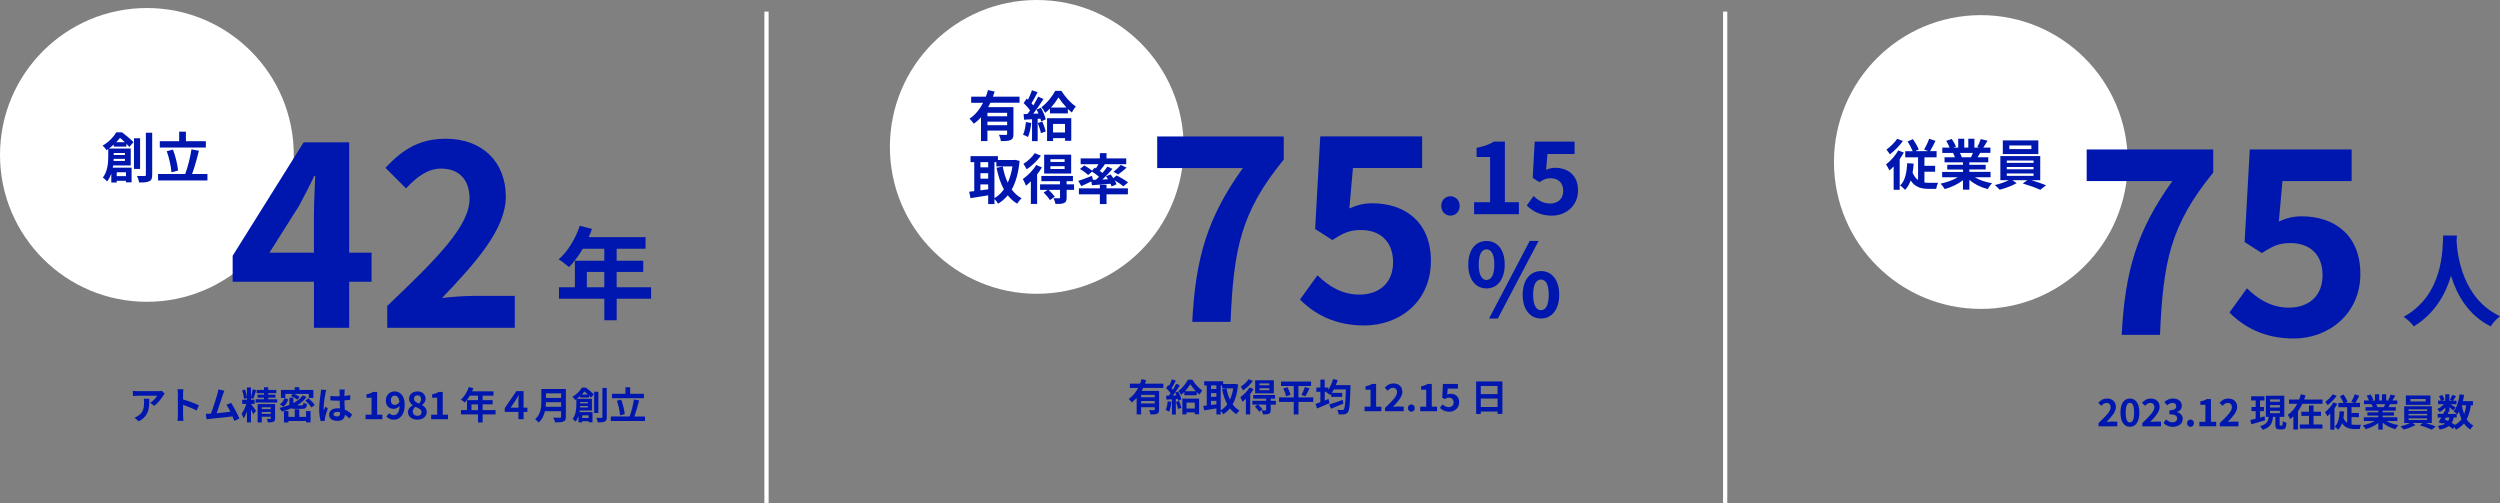 <?xml version="1.0" encoding="UTF-8"?><svg id="_レイヤー_2" xmlns="http://www.w3.org/2000/svg" viewBox="0 0 1054.34 212.22"><rect x="0" y="0" width="1054.34" height="212.22" fill="#808080" stroke="none"/><defs><style>.cls-1{fill:none;stroke:#fff;stroke-miterlimit:10;stroke-width:1.79px;}.cls-2{fill:#fff;}.cls-2,.cls-3{stroke-width:0px;}.cls-3{fill:#0017af;}</style></defs><g id="_レイヤー_1-2"><circle class="cls-2" cx="61.95" cy="65.33" r="61.95"/><circle class="cls-2" cx="437.25" cy="61.95" r="61.95"/><path class="cls-3" d="M132.4,118.82h-34.28v-10.96l29.94-47.84h19.2v46.54h9.44v12.26h-9.44v19.42h-14.86v-19.42ZM132.4,106.56v-15.62c0-4.66.33-12.04.54-16.71h-.43c-1.95,4.23-4.12,8.24-6.4,12.58l-12.47,19.74h18.77Z"/><path class="cls-3" d="M163.32,129.02c20.94-19.96,34.71-33.63,34.71-45.23,0-7.92-4.34-12.69-12.04-12.69-5.86,0-10.63,3.91-14.75,8.35l-8.68-8.68c7.38-7.92,14.54-12.26,25.49-12.26,15.19,0,25.27,9.65,25.27,24.41,0,13.67-12.58,27.77-26.9,42.74,4.01-.43,9.33-.87,13.12-.87h17.57v13.45h-53.8v-9.22Z"/><path class="cls-3" d="M68.84,166.82c-.75,1.24-2.26,3.25-3.82,4.36l-1.66-1.32c1.27-.78,2.52-2.18,2.93-2.96h-8.3c-.67,0-1.19.05-1.94.11v-2.21c.61.1,1.27.16,1.94.16h8.59c.45,0,1.32-.05,1.62-.14l1.26,1.18c-.17.21-.48.59-.62.83ZM58.55,177.67l-1.86-1.51c.51-.18,1.08-.45,1.67-.88,2.02-1.4,2.41-3.09,2.41-5.7,0-.49-.03-.92-.11-1.43h2.31c0,3.95-.08,7.2-4.41,9.53Z"/><path class="cls-3" d="M75.02,166.09c0-.56-.05-1.35-.16-1.91h2.49c-.06.56-.14,1.26-.14,1.91v2.36c2.13.62,5.19,1.75,6.66,2.47l-.91,2.2c-1.64-.86-4.03-1.78-5.75-2.37v4.51c0,.46.08,1.58.14,2.23h-2.49c.1-.64.16-1.59.16-2.23v-9.16Z"/><path class="cls-3" d="M93.95,166.54c-.51,1.56-1.8,5.61-2.6,7.74,1.94-.19,4.21-.45,5.81-.64-.56-1.15-1.15-2.21-1.67-2.92l1.99-.81c1.13,1.72,2.76,4.84,3.49,6.63l-2.15.96c-.21-.54-.46-1.19-.76-1.88-2.58.3-7.41.81-9.42,1.02-.4.05-.99.13-1.5.19l-.37-2.33c.54,0,1.23,0,1.75-.02.13,0,.29-.02.43-.02.92-2.36,2.29-6.72,2.76-8.38.22-.81.32-1.31.38-1.85l2.53.53c-.21.48-.45,1.07-.68,1.77Z"/><path class="cls-3" d="M105.88,170.46c.41.45,1.8,2.33,2.1,2.79l-1.19,1.47c-.19-.51-.56-1.29-.94-2.01v5.42h-1.69v-4.59c-.41,1.13-.88,2.17-1.39,2.9-.18-.57-.61-1.42-.88-1.96.78-.99,1.54-2.69,2.02-4.14h-1.75v-1.77h1.99v-.69l-1.29.3c-.03-.96-.35-2.47-.72-3.58l1.23-.32c.4,1.07.7,2.45.78,3.43v-4.33h1.69v4.06c.29-.97.56-2.28.7-3.23l1.5.32c-.38,1.24-.81,2.72-1.19,3.63l-1-.27v.69h1.51v1.77h-1.51v.16l.03-.03ZM116.91,168.39v1.37h-9.11v-1.37h3.54v-.68h-2.71v-1.26h2.71v-.64h-3.09v-1.35h3.09v-1.13h1.78v1.13h3.39v1.35h-3.39v.64h3.04v1.26h-3.04v.68h3.79ZM116,176.46c0,.78-.16,1.19-.72,1.43-.53.24-1.27.27-2.29.25-.06-.45-.29-1.07-.49-1.5.59.03,1.26.03,1.45.02.21,0,.27-.06.27-.24v-.67h-3.82v2.42h-1.75v-7.77h7.36v6.05ZM110.39,171.75v.78h3.82v-.78h-3.82ZM114.21,174.53v-.78h-3.82v.78h3.82Z"/><path class="cls-3" d="M124.52,172.45c-.76,0-1.31-.06-1.69-.24-1.26.56-2.6,1-3.95,1.35-.22-.4-.72-1.16-1.05-1.53,1.46-.32,2.9-.73,4.21-1.26v-3.03h1.69v2.25c1.64-.86,3.03-1.94,3.95-3.27l1.62.72c-1.04,1.4-2.44,2.58-4.05,3.54h1.93c.61,0,.72-.16.8-1.16.35.24,1.05.48,1.51.57-.21,1.64-.68,2.05-2.15,2.05h-2.82ZM121.56,168.43c-.4,1.18-1.02,2.36-2.1,3.06l-1.45-.97c.97-.61,1.66-1.62,2.01-2.64l1.55.56ZM120.33,167.81h-1.85v-3.35h5.8v-1.16h1.94v1.16h5.93v3.35h-1.94v-1.66h-6.13c.84.33,1.77.81,2.28,1.23l-.94,1.21c-.59-.51-1.77-1.15-2.74-1.53l.73-.91h-3.07v1.66ZM129.08,173.37h1.9v4.78h-1.9v-.59h-7.46v.61h-1.86v-4.8h1.86v2.45h2.69v-3.2h1.91v3.2h2.85v-2.45ZM130.11,167.97c.94.81,2.12,2.01,2.64,2.85l-1.45,1.02c-.48-.83-1.59-2.09-2.53-2.96l1.34-.91Z"/><path class="cls-3" d="M137.25,165.9c-.24,1.07-.76,4.57-.76,6.17,0,.32.02.72.06,1.04.21-.56.48-1.1.72-1.64l.97.8c-.45,1.31-.96,2.93-1.15,3.79-.05.22-.08.57-.08.75,0,.16.02.43.03.65l-1.8.14c-.33-1.12-.64-2.93-.64-5.1,0-2.41.48-5.42.65-6.64.06-.45.14-1.05.16-1.56l2.2.19c-.13.32-.32,1.13-.37,1.42ZM145.29,165.34c-.02.35-.03.94-.05,1.64.88-.08,1.71-.21,2.47-.37v1.99c-.76.11-1.59.21-2.47.27.03,1.55.11,2.82.18,3.9,1.32.54,2.33,1.35,3.09,2.06l-1.1,1.67c-.67-.62-1.31-1.18-1.94-1.61-.09,1.53-.96,2.61-3.11,2.61s-3.57-.92-3.57-2.6,1.37-2.72,3.54-2.72c.37,0,.72.02,1.04.06-.03-.99-.1-2.15-.11-3.28-.38.02-.76.02-1.13.02-.94,0-1.85-.03-2.79-.1v-1.9c.91.1,1.83.14,2.79.14.37,0,.75,0,1.12-.02,0-.78-.02-1.43-.02-1.77,0-.24-.05-.73-.11-1.05h2.28c-.05.3-.08.69-.1,1.04ZM142.14,175.63c.97,0,1.31-.51,1.31-1.45v-.29c-.41-.11-.84-.18-1.27-.18-.91,0-1.51.38-1.51.99,0,.65.64.92,1.48.92Z"/><path class="cls-3" d="M154.17,174.89h2.53v-7.15h-2.13v-1.45c1.18-.22,1.99-.53,2.74-.99h1.74v9.59h2.21v1.9h-7.09v-1.9Z"/><path class="cls-3" d="M162.91,175.67l1.24-1.42c.41.48,1.13.84,1.82.84,1.35,0,2.47-.99,2.57-3.95-.65.81-1.66,1.29-2.42,1.29-1.98,0-3.39-1.15-3.39-3.55s1.69-3.81,3.71-3.81c2.23,0,4.24,1.7,4.24,5.66,0,4.38-2.18,6.28-4.56,6.28-1.45,0-2.52-.62-3.2-1.34ZM166.56,170.76c.62,0,1.37-.37,1.91-1.26-.24-1.93-1.04-2.66-2.01-2.66-.88,0-1.59.67-1.59,2.04,0,1.29.65,1.88,1.69,1.88Z"/><path class="cls-3" d="M172.06,173.85c0-1.42.94-2.33,2.02-2.9v-.06c-.89-.65-1.56-1.5-1.56-2.71,0-1.9,1.51-3.11,3.55-3.11s3.43,1.24,3.43,3.12c0,1.13-.76,2.06-1.51,2.58v.08c1.07.61,1.98,1.45,1.98,2.99,0,1.78-1.58,3.15-3.97,3.15-2.25,0-3.93-1.31-3.93-3.15ZM177.78,173.77c0-1.15-1.1-1.56-2.61-2.18-.62.49-1.08,1.19-1.08,2.01,0,1.07.88,1.75,1.98,1.75,1,0,1.72-.56,1.72-1.58ZM177.58,168.35c0-.96-.57-1.62-1.56-1.62-.8,0-1.43.51-1.43,1.45,0,1.05.92,1.55,2.15,2.02.54-.57.84-1.19.84-1.85Z"/><path class="cls-3" d="M181.84,174.89h2.53v-7.15h-2.13v-1.45c1.18-.22,1.99-.53,2.74-.99h1.74v9.59h2.21v1.9h-7.09v-1.9Z"/><path class="cls-3" d="M209,174.77h-5.45v3.41h-1.96v-3.41h-7.17v-1.82h2.52v-4.19h4.65v-1.9h-3.41c-.65,1.13-1.42,2.15-2.17,2.9-.37-.32-1.18-.96-1.64-1.23,1.43-1.21,2.66-3.25,3.35-5.3l1.93.49c-.14.45-.32.88-.53,1.31h9v1.83h-4.57v1.9h4.21v1.77h-4.21v2.42h5.45v1.82ZM201.59,172.96v-2.42h-2.76v2.42h2.76Z"/><path class="cls-3" d="M222.43,173.72h-1.62v3.06h-2.17v-3.06h-5.78v-1.61l4.92-7.17h3.03v6.98h1.62v1.8ZM218.64,171.92v-2.76c0-.7.05-1.67.1-2.48h-.06c-.48.86-.92,1.66-1.34,2.31l-1.99,2.93h3.3Z"/><path class="cls-3" d="M238.65,175.75c0,1.15-.27,1.69-1,2.01-.76.33-1.88.37-3.52.37-.11-.56-.49-1.47-.8-1.99,1.12.06,2.45.05,2.8.05.38,0,.51-.13.51-.46v-2.31h-6.82c-.41,1.78-1.21,3.52-2.69,4.76-.29-.4-1.05-1.1-1.46-1.37,2.41-2.05,2.63-5.1,2.63-7.52v-5.24h10.35v11.71ZM236.64,171.57v-1.94h-6.39c-.02.61-.05,1.27-.11,1.94h6.5ZM230.25,165.88v1.94h6.39v-1.94h-6.39Z"/><path class="cls-3" d="M244.68,167.65v-.61c-.43.4-.89.78-1.42,1.16h6.37v4.95h-5.14c-.03.21-.06.43-.11.64h5.5v4.29h-1.64v-.45h-2.69v.49h-1.59v-2.63c-.29.84-.69,1.66-1.23,2.33-.24-.32-.91-.94-1.24-1.13,1.4-1.83,1.58-4.38,1.58-6.18v-2.17c-.17.11-.35.24-.53.35-.22-.41-.76-1.05-1.13-1.34,1.9-1.1,3.25-2.58,4-3.89h1.69c1.12.86,2.57,2.04,3.33,2.87l-1.21,1.4c-.22-.25-.51-.57-.84-.92v.83h-3.68ZM247.93,171.84v-.61h-3.28c0,.19-.02.4-.03.61h3.31ZM244.67,169.53v.57h3.27v-.57h-3.27ZM247.92,166.38c-.46-.45-.96-.91-1.42-1.27-.33.41-.7.84-1.12,1.27h2.53ZM245.54,175.16v1.13h2.69v-1.13h-2.69ZM252.36,174.18h-1.78v-8.97h1.78v8.97ZM255.9,163.61v12.3c0,1.05-.21,1.58-.84,1.86-.61.32-1.59.38-2.96.38-.08-.53-.35-1.39-.62-1.93.96.03,1.88.03,2.18.03.29,0,.4-.1.4-.37v-12.28h1.85Z"/><path class="cls-3" d="M272.02,175.65v1.9h-14.42v-1.9h7.93c.72-1.93,1.48-4.89,1.82-7.18l2.18.4c-.56,2.34-1.31,4.92-1.99,6.79h4.48ZM271.56,167.94h-13.45v-1.86h5.66v-2.77h1.98v2.77h5.81v1.86ZM261.52,175.16c-.11-1.66-.67-4.21-1.37-6.15l1.82-.48c.75,1.96,1.34,4.43,1.5,6.12l-1.94.51Z"/><path class="cls-3" d="M47.99,61.82v-.87c-.62.58-1.29,1.13-2.05,1.68h9.2v7.16h-7.43c-.05.3-.09.62-.16.92h7.94v6.19h-2.37v-.64h-3.89v.71h-2.3v-3.8c-.41,1.22-.99,2.39-1.77,3.36-.34-.46-1.31-1.36-1.79-1.63,2.03-2.65,2.28-6.33,2.28-8.93v-3.13c-.25.16-.51.35-.76.51-.32-.6-1.1-1.52-1.63-1.93,2.74-1.59,4.69-3.73,5.78-5.61h2.44c1.61,1.24,3.71,2.95,4.81,4.14l-1.75,2.02c-.32-.37-.74-.83-1.22-1.33v1.2h-5.32ZM52.68,67.87v-.87h-4.74c0,.28-.02.58-.05.87h4.79ZM47.97,64.53v.83h4.72v-.83h-4.72ZM52.66,59.98c-.67-.64-1.38-1.31-2.05-1.84-.48.6-1.01,1.22-1.61,1.84h3.66ZM49.23,72.65v1.63h3.89v-1.63h-3.89ZM59.08,71.25h-2.58v-12.95h2.58v12.95ZM64.19,55.97v17.76c0,1.52-.3,2.28-1.22,2.69-.87.46-2.3.55-4.28.55-.12-.76-.51-2-.9-2.78,1.38.05,2.71.05,3.15.05.41,0,.58-.14.58-.53v-17.74h2.67Z"/><path class="cls-3" d="M87.48,73.37v2.74h-20.82v-2.74h11.46c1.04-2.78,2.14-7.06,2.62-10.38l3.15.58c-.81,3.38-1.89,7.11-2.88,9.8h6.47ZM86.81,62.23h-19.42v-2.69h8.17v-4h2.85v4h8.4v2.69ZM72.31,72.65c-.16-2.39-.97-6.07-1.98-8.88l2.62-.69c1.08,2.83,1.93,6.4,2.16,8.84l-2.81.74Z"/><path class="cls-3" d="M274.61,125.98h-14.53v9.09h-5.22v-9.09h-19.12v-4.84h6.71v-11.17h12.4v-5.06h-9.09c-1.74,3.02-3.78,5.73-5.78,7.73-.98-.85-3.14-2.55-4.38-3.27,3.82-3.23,7.09-8.67,8.92-14.15l5.14,1.32c-.38,1.19-.85,2.34-1.4,3.48h24v4.89h-12.19v5.06h11.21v4.72h-11.21v6.46h14.53v4.84ZM254.85,121.14v-6.46h-7.35v6.46h7.35Z"/><circle class="cls-2" cx="835.4" cy="68.33" r="61.95"/><path class="cls-3" d="M482.1,163.6c-.19.43-.4.84-.64,1.26h7.38v7.87c0,.94-.17,1.45-.83,1.74-.62.3-1.53.32-2.82.32-.08-.53-.33-1.32-.57-1.83.81.05,1.74.05,2.01.05.27-.02.37-.1.37-.32v-.96h-5.75v3.04h-1.88v-6.93c-.64.7-1.32,1.34-2.1,1.86-.27-.41-.88-1.1-1.24-1.45,1.69-1.13,3.01-2.8,3.97-4.65h-3.49v-1.78h4.29c.25-.65.46-1.29.62-1.93l1.96.45c-.16.49-.32.99-.51,1.48h7.77v1.78h-8.52ZM486.99,166.52h-5.75v1.02h5.75v-1.02ZM486.99,170.15v-1.04h-5.75v1.04h5.75Z"/><path class="cls-3" d="M494.03,169.5c-.16,1.5-.49,3.09-.96,4.11-.33-.21-1.04-.54-1.45-.69.46-.94.72-2.36.84-3.7l1.56.27ZM496.85,165.05c.61,1.08,1.23,2.47,1.4,3.38l-1.34.61c-.05-.24-.11-.51-.21-.81l-.81.06v6.52h-1.64v-6.4l-2.31.14-.16-1.64,1.15-.05c.24-.3.49-.65.75-1.02-.46-.69-1.23-1.53-1.88-2.17l.91-1.29c.11.1.24.21.37.32.45-.88.89-1.93,1.16-2.77l1.64.61c-.57,1.08-1.21,2.31-1.78,3.2.21.22.38.45.54.64.54-.89,1.05-1.8,1.42-2.58l1.54.72c-.88,1.39-1.98,2.99-2.98,4.29l1.53-.06c-.17-.4-.37-.8-.56-1.15l1.26-.53ZM497.26,169.1c.4.91.81,2.07.99,2.87l-1.4.51c-.14-.8-.56-2.02-.92-2.96l1.34-.41ZM502.82,160.13c1.07,1.67,2.68,3.57,4.22,4.54-.4.48-.84,1.18-1.16,1.77-.38-.3-.78-.65-1.16-1.04v1.31h-5.24v-1.42c-.45.46-.91.88-1.39,1.24-.24-.49-.72-1.24-1.08-1.66,1.61-1.16,3.23-3.25,4.01-4.75h1.8ZM498.64,168.11h7.07v6.59h-1.82v-.78h-3.5v.84h-1.75v-6.66ZM504.32,164.99c-.91-.97-1.77-2.05-2.34-2.95-.54.89-1.31,1.98-2.21,2.95h4.56ZM500.39,169.79v2.49h3.5v-2.49h-3.5Z"/><path class="cls-3" d="M522.16,162.19c-.33,3.47-1.1,6.21-2.29,8.35.78,1.07,1.74,1.96,2.88,2.58-.43.35-1.02,1.07-1.31,1.56-1.08-.65-1.97-1.47-2.74-2.44-.81.99-1.75,1.78-2.83,2.44-.24-.41-.67-1-1.05-1.39v1.5h-1.83v-2.55c-1.83.32-3.7.61-5.16.83l-.37-1.9c.43-.05.92-.1,1.47-.16v-8.46h-1.08v-1.75h8v1.13h4.76l.32-.05,1.24.3ZM510.73,162.55v1.51h2.26v-1.51h-2.26ZM510.73,167.36h2.26v-1.59h-2.26v1.59ZM510.73,170.79c.73-.1,1.5-.21,2.26-.3v-1.43h-2.26v1.74ZM514.82,173.04c1.05-.59,1.98-1.45,2.76-2.53-.97-1.77-1.66-3.9-2.15-6.31l1.82-.37c.32,1.7.8,3.31,1.46,4.72.62-1.37,1.1-2.96,1.37-4.75h-4.7v-1.24h-.56v10.48Z"/><path class="cls-3" d="M528.66,164.11c-.38.67-.86,1.34-1.39,2.01v8.65h-1.83v-6.61c-.48.48-.96.92-1.43,1.29-.14-.41-.62-1.5-.91-1.96,1.42-.99,2.98-2.53,3.9-4.09l1.66.72ZM528.39,160.66c-1.05,1.47-2.68,3.03-4.17,4-.19-.43-.65-1.21-.94-1.61,1.24-.76,2.64-2.06,3.31-3.12l1.8.73ZM538.08,170.65h-2.18v2.26c0,.88-.16,1.32-.78,1.59-.59.27-1.39.27-2.47.27-.08-.51-.35-1.21-.59-1.69.67.03,1.42.03,1.62.03.22-.02.29-.08.29-.25v-2.21h-3.34c.64.61,1.42,1.43,1.82,1.99l-1.42,1c-.35-.61-1.16-1.55-1.83-2.21l1.18-.78h-2.23v-1.61h5.83v-.91h-5.45v-1.55h9.22v1.55h-1.85v.91h2.17l.02,1.61ZM537.22,165.88h-7.88v-5.51h7.88v5.51ZM535.31,161.69h-4.14v.8h4.14v-.8ZM535.31,163.73h-4.14v.83h4.14v-.83Z"/><path class="cls-3" d="M553.87,169.52h-6.26v5.27h-1.98v-5.27h-6.2v-1.91h6.2v-4.83h-5.37v-1.88h12.68v1.88h-5.34v4.83h6.26v1.91ZM542.97,163.29c.53,1.02,1.1,2.36,1.27,3.25l-1.85.57c-.16-.86-.65-2.25-1.16-3.31l1.74-.51ZM548.88,166.6c.51-.92,1.08-2.33,1.39-3.36l2.02.51c-.57,1.23-1.21,2.52-1.75,3.33l-1.66-.48Z"/><path class="cls-3" d="M569.56,162.44s-.02.65-.02.91c-.21,7.09-.43,9.64-1.07,10.48-.43.61-.84.78-1.5.89-.57.1-1.5.08-2.41.05-.03-.56-.29-1.37-.64-1.93.92.08,1.77.08,2.18.08.27,0,.46-.05.65-.29.46-.49.69-2.8.86-8.4h-5.05c-.29.53-.57,1-.88,1.45h4.38v1.69h-4.65v-1.32c-.16.21-.3.4-.46.57-.35-.33-1.16-.94-1.62-1.21l.17-.18h-.81v3.68c.54-.22,1.08-.43,1.61-.65l.41,1.75c-1.78.8-3.73,1.62-5.24,2.26l-.67-1.93c.57-.19,1.29-.45,2.05-.73v-4.38h-1.7v-1.78h1.7v-3.36h1.83v3.36h1.5v.92c.88-1.24,1.58-2.87,2.01-4.51l1.93.43c-.21.73-.45,1.45-.73,2.13h6.15ZM566.58,170.23c-1.78.75-3.73,1.53-5.24,2.13l-.75-1.78c1.4-.43,3.6-1.19,5.67-1.94l.32,1.59Z"/><path class="cls-3" d="M575.48,171.51h2.53v-7.15h-2.13v-1.45c1.18-.22,1.99-.53,2.74-.99h1.74v9.59h2.21v1.9h-7.09v-1.9Z"/><path class="cls-3" d="M584.09,172.05c3.08-2.93,5.1-4.94,5.1-6.64,0-1.16-.64-1.86-1.77-1.86-.86,0-1.56.57-2.17,1.23l-1.27-1.27c1.08-1.16,2.13-1.8,3.74-1.8,2.23,0,3.71,1.42,3.71,3.58,0,2.01-1.85,4.08-3.95,6.28.59-.06,1.37-.13,1.93-.13h2.58v1.98h-7.9v-1.35Z"/><path class="cls-3" d="M593.76,172.1c0-.88.62-1.53,1.45-1.53s1.46.65,1.46,1.53-.62,1.53-1.46,1.53-1.45-.67-1.45-1.53Z"/><path class="cls-3" d="M598.95,171.51h2.53v-7.15h-2.13v-1.45c1.18-.22,1.99-.53,2.74-.99h1.74v9.59h2.21v1.9h-7.09v-1.9Z"/><path class="cls-3" d="M607.28,172.02l1.08-1.5c.67.65,1.5,1.19,2.6,1.19,1.23,0,2.09-.72,2.09-2.01s-.8-1.99-1.99-1.99c-.7,0-1.08.18-1.77.62l-1.07-.68.32-5.73h6.31v1.96h-4.29l-.22,2.5c.48-.21.88-.32,1.42-.32,1.98,0,3.63,1.11,3.63,3.57s-1.94,4-4.13,4c-1.86,0-3.11-.73-3.98-1.61Z"/><path class="cls-3" d="M633.61,160.86v13.7h-2.04v-1h-7.07v1.04h-1.96v-13.73h11.07ZM624.5,162.78v3.43h7.07v-3.43h-7.07ZM631.58,171.65v-3.57h-7.07v3.57h7.07Z"/><path class="cls-3" d="M916.15,76.37h-36.12v-13.34h53.37v9.76c-18.22,22.24-21.15,37.97-22.45,68.45h-16.16c1.41-27.01,6.4-44.04,21.37-64.87Z"/><path class="cls-3" d="M940.24,131.8l7.38-10.2c4.56,4.45,10.2,8.14,17.68,8.14,8.35,0,14.21-4.88,14.21-13.67s-5.42-13.56-13.56-13.56c-4.77,0-7.38,1.19-12.04,4.23l-7.27-4.66,2.17-39.05h42.96v13.34h-29.18l-1.52,17.03c3.25-1.41,5.97-2.17,9.65-2.17,13.45,0,24.73,7.59,24.73,24.3s-13.23,27.23-28.09,27.23c-12.69,0-21.15-4.99-27.12-10.96Z"/><path class="cls-3" d="M885.03,178.42c3.08-2.93,5.1-4.94,5.1-6.64,0-1.16-.64-1.86-1.77-1.86-.86,0-1.56.57-2.17,1.23l-1.27-1.27c1.08-1.16,2.13-1.8,3.74-1.8,2.23,0,3.71,1.42,3.71,3.58,0,2.01-1.85,4.08-3.95,6.28.59-.06,1.37-.13,1.93-.13h2.58v1.98h-7.9v-1.35Z"/><path class="cls-3" d="M894.27,173.98c0-3.89,1.58-5.91,4-5.91s3.98,2.04,3.98,5.91-1.56,6.02-3.98,6.02-4-2.12-4-6.02ZM900.03,173.98c0-3.19-.75-4.08-1.77-4.08s-1.78.89-1.78,4.08.76,4.19,1.78,4.19,1.77-.99,1.77-4.19Z"/><path class="cls-3" d="M903.47,178.42c3.08-2.93,5.1-4.94,5.1-6.64,0-1.16-.64-1.86-1.77-1.86-.86,0-1.56.57-2.17,1.23l-1.27-1.27c1.08-1.16,2.13-1.8,3.74-1.8,2.23,0,3.71,1.42,3.71,3.58,0,2.01-1.85,4.08-3.95,6.28.59-.06,1.37-.13,1.93-.13h2.58v1.98h-7.9v-1.35Z"/><path class="cls-3" d="M912.43,178.36l1.1-1.48c.7.69,1.56,1.21,2.63,1.21,1.2,0,2.01-.57,2.01-1.56,0-1.11-.69-1.8-3.25-1.8v-1.69c2.17,0,2.87-.72,2.87-1.7,0-.89-.57-1.42-1.58-1.42-.84,0-1.53.4-2.23,1.05l-1.19-1.43c1.02-.89,2.15-1.47,3.54-1.47,2.28,0,3.82,1.12,3.82,3.09,0,1.24-.73,2.1-1.96,2.6v.08c1.32.35,2.34,1.32,2.34,2.84,0,2.1-1.9,3.33-4.14,3.33-1.86,0-3.12-.7-3.95-1.64Z"/><path class="cls-3" d="M922.37,178.47c0-.88.62-1.53,1.45-1.53s1.46.65,1.46,1.53-.62,1.53-1.46,1.53-1.45-.67-1.45-1.53Z"/><path class="cls-3" d="M927.56,177.88h2.53v-7.15h-2.13v-1.45c1.18-.22,1.99-.53,2.74-.99h1.74v9.59h2.21v1.9h-7.09v-1.9Z"/><path class="cls-3" d="M936.16,178.42c3.08-2.93,5.1-4.94,5.1-6.64,0-1.16-.64-1.86-1.77-1.86-.86,0-1.56.57-2.17,1.23l-1.27-1.27c1.08-1.16,2.13-1.8,3.74-1.8,2.23,0,3.71,1.42,3.71,3.58,0,2.01-1.85,4.08-3.95,6.28.59-.06,1.37-.13,1.93-.13h2.58v1.98h-7.9v-1.35Z"/><path class="cls-3" d="M955.28,177.25c-2.01.59-4.14,1.21-5.78,1.69l-.49-1.78c.65-.14,1.43-.35,2.29-.57v-3.2h-1.77v-1.74h1.77v-2.77h-1.91v-1.75h5.58v1.75h-1.83v2.77h1.66v1.74h-1.66v2.72c.62-.18,1.27-.35,1.9-.53l.25,1.67ZM962.35,179.46c.27,0,.35-.25.38-1.85.37.29,1.1.59,1.58.7-.16,2.18-.57,2.77-1.75,2.77h-1.19c-1.47,0-1.78-.54-1.78-2.15v-3.12h-.97c-.29,2.6-1.02,4.44-4.41,5.45-.19-.46-.67-1.19-1.05-1.56,2.88-.72,3.39-2.02,3.6-3.89h-1.16v-8.92h7.77v8.92h-1.96v3.12c0,.46.03.53.3.53h.65ZM957.35,169.42h4.16v-.99h-4.16v.99ZM957.35,171.85h4.16v-.99h-4.16v.99ZM957.35,174.27h4.16v-.99h-4.16v.99Z"/><path class="cls-3" d="M979.51,168.48v1.82h-8.52c-.53,1.1-1.13,2.17-1.86,3.14v7.71h-1.93v-5.54c-.45.41-.89.76-1.4,1.12-.21-.51-.64-1.37-.94-1.83,1.67-1.08,3.01-2.76,3.97-4.59h-3.46v-1.82h4.3c.27-.75.51-1.48.7-2.21l1.99.48c-.17.59-.38,1.16-.61,1.74h7.76ZM975.69,179.01h3.78v1.75h-9.54v-1.75h3.86v-3.63h-3.23v-1.75h3.23v-2.64h1.91v2.64h3.15v1.75h-3.15v3.63Z"/><path class="cls-3" d="M985.74,170.32c-.35.64-.76,1.29-1.21,1.93v8.95h-1.77v-6.82c-.41.45-.83.83-1.24,1.18-.17-.41-.68-1.37-.99-1.77,1.32-1,2.72-2.55,3.55-4.09l1.66.62ZM985.47,166.95c-1,1.37-2.49,2.92-3.81,3.89-.24-.38-.7-1.05-.99-1.39,1.13-.8,2.45-2.12,3.12-3.15l1.67.65ZM991.75,179.06c.43.06.89.1,1.35.1.43.02,2.09,0,2.64,0-.25.41-.48,1.29-.56,1.77h-2.23c-2.18,0-3.97-.53-5.23-2.45-.38,1.08-.91,2.01-1.62,2.76-.27-.33-1.02-1-1.45-1.29,1.47-1.39,1.93-3.74,2.05-6.52l1.9.13c-.06.94-.16,1.82-.3,2.64.4,1,.94,1.69,1.59,2.15v-6.63h-3.74v-1.8h2.18c-.35-.84-.96-1.99-1.5-2.84l1.56-.69c.65.94,1.35,2.18,1.69,3.03l-1.02.49h3.81l-1.23-.46c.51-.84,1.15-2.17,1.48-3.17l1.85.64c-.53,1.07-1.1,2.18-1.59,2.99h1.91v1.8h-3.55v2.47h3.12v1.74h-3.12v3.14Z"/><path class="cls-3" d="M1006.45,177.53c1.35.83,3.2,1.45,5.05,1.74-.43.41-.99,1.21-1.27,1.72-1.96-.49-3.89-1.45-5.35-2.69v2.87h-1.86v-2.77c-1.48,1.16-3.44,2.09-5.34,2.58-.27-.46-.81-1.19-1.21-1.58,1.78-.37,3.66-1.04,5.03-1.86h-4.57v-1.56h6.08v-.7h-4.59v-1.37h4.59v-.72h-5.38v-1.48h3.03c-.13-.4-.33-.88-.54-1.24l.19-.03h-3.33v-1.55h2.13c-.22-.61-.64-1.37-.99-1.98l1.62-.56c.46.69.99,1.62,1.21,2.25l-.78.29h1.45v-2.6h1.77v2.6h1.18v-2.6h1.78v2.6h1.42l-.57-.18c.38-.65.78-1.61,1-2.31l1.99.48c-.45.73-.88,1.45-1.24,2.01h2.07v1.55h-3c-.25.46-.51.89-.75,1.27h3.12v1.48h-5.53v.72h4.78v1.37h-4.78v.7h6.2v1.56h-4.62ZM1002.12,170.43c.22.41.43.89.54,1.23l-.27.05h2.98c.19-.38.38-.84.56-1.27h-3.81Z"/><path class="cls-3" d="M1022.99,178.39c1.5.45,3.17,1.02,4.27,1.47l-1.67,1.34c-1.23-.57-3.42-1.35-5.11-1.85l1.34-.96h-4.35l1.23.86c-1.29.75-3.33,1.51-4.94,1.91-.35-.4-1-.99-1.43-1.35,1.39-.3,3.03-.88,4.11-1.42h-2.5v-7.04h11.65v7.04h-2.58ZM1025.01,170.76h-10.37v-3.98h10.37v3.98ZM1015.8,173.33h7.81v-.69h-7.81v.69ZM1015.8,175.21h7.81v-.67h-7.81v.67ZM1015.8,177.12h7.81v-.7h-7.81v.7ZM1022.99,168.26h-6.44v1.04h6.44v-1.04Z"/><path class="cls-3" d="M1042.04,170.91c-.33,2.36-.88,4.33-1.74,5.94.73,1.13,1.66,2.04,2.82,2.64-.43.38-1.02,1.11-1.31,1.64-1.08-.65-1.96-1.5-2.68-2.53-.88,1.05-1.97,1.91-3.36,2.61-.11-.27-.35-.7-.61-1.08l-.72.73c-.43-.37-1-.78-1.66-1.19-.94.7-2.21,1.16-3.92,1.51-.11-.54-.45-1.18-.75-1.56,1.29-.18,2.28-.43,3.03-.86-.29-.16-.59-.3-.89-.43l-.17.3-1.66-.51c.35-.56.75-1.27,1.15-2.04h-1.51v-1.53h2.31c.19-.4.38-.78.54-1.13l.35.08v-1.53c-.73.73-1.59,1.4-2.39,1.85-.21-.41-.61-1.04-.96-1.37.97-.4,2.04-1.16,2.8-1.99h-2.49v-1.5h1.21c-.14-.54-.49-1.27-.83-1.85l1.37-.57c.41.61.83,1.42.96,1.98l-1.02.45h1.34v-2.68h1.74v2.68h1.26l-1.05-.46c.37-.57.81-1.42,1.07-2.02l1.59.64c-.49.69-.99,1.35-1.37,1.85h1.51v1.5h-2.61c.76.43,1.9,1.1,2.25,1.34l-1,1.31c-.35-.33-1.02-.89-1.64-1.39v1.93h-1.02l.69.14-.38.76h3.79c-.37-.37-.94-.86-1.29-1.1,1.35-1.62,2.12-4.33,2.5-7.17l1.91.25c-.13.89-.3,1.77-.51,2.61h4.24v1.75h-.89ZM1031.05,176.93c.48.19.94.38,1.4.61.25-.4.46-.88.61-1.45h-1.54l-.46.84ZM1034.84,176.08c-.17.89-.45,1.64-.84,2.26.49.29.96.57,1.32.84,1.18-.62,2.1-1.42,2.8-2.41-.45-.94-.8-1.99-1.08-3.14-.22.41-.48.8-.73,1.15-.06-.06-.13-.14-.22-.24v1.53h-1.24ZM1038.25,170.91c.22,1.34.54,2.6.97,3.74.4-1.08.69-2.34.86-3.74h-1.83Z"/><path class="cls-3" d="M802.92,64.33c-.51.92-1.1,1.86-1.75,2.78v12.93h-2.55v-9.85c-.6.64-1.2,1.2-1.79,1.7-.25-.6-.99-1.98-1.43-2.55,1.91-1.45,3.93-3.68,5.13-5.91l2.39.9ZM802.52,59.48c-1.45,1.98-3.59,4.21-5.5,5.61-.35-.55-1.01-1.52-1.43-2,1.63-1.15,3.54-3.06,4.51-4.56l2.42.94ZM811.59,76.96c.62.09,1.29.14,1.96.14.62.02,3.01,0,3.82,0-.37.6-.69,1.86-.81,2.55h-3.22c-3.15,0-5.73-.76-7.55-3.54-.55,1.56-1.31,2.9-2.35,3.98-.39-.48-1.47-1.45-2.09-1.86,2.12-2,2.78-5.41,2.97-9.41l2.74.18c-.09,1.36-.23,2.62-.44,3.82.58,1.45,1.36,2.44,2.3,3.11v-9.57h-5.41v-2.6h3.15c-.51-1.22-1.38-2.88-2.16-4.1l2.26-.99c.94,1.36,1.96,3.15,2.44,4.37l-1.47.71h5.5l-1.77-.67c.74-1.22,1.66-3.13,2.14-4.58l2.67.92c-.76,1.54-1.59,3.15-2.3,4.33h2.76v2.6h-5.13v3.57h4.51v2.51h-4.51v4.53Z"/><path class="cls-3" d="M832.83,74.75c1.96,1.2,4.62,2.09,7.29,2.51-.62.6-1.43,1.75-1.84,2.49-2.83-.71-5.61-2.09-7.73-3.89v4.14h-2.69v-4c-2.14,1.68-4.97,3.01-7.71,3.73-.39-.67-1.17-1.73-1.75-2.28,2.58-.53,5.29-1.5,7.27-2.69h-6.6v-2.26h8.79v-1.01h-6.63v-1.98h6.63v-1.04h-7.78v-2.14h4.37c-.18-.58-.48-1.27-.78-1.79l.28-.05h-4.81v-2.23h3.08c-.32-.87-.92-1.98-1.43-2.85l2.35-.81c.67.99,1.43,2.35,1.75,3.24l-1.13.41h2.09v-3.75h2.55v3.75h1.7v-3.75h2.58v3.75h2.05l-.83-.25c.55-.94,1.13-2.32,1.45-3.34l2.88.69c-.64,1.06-1.27,2.09-1.79,2.9h2.99v2.23h-4.33c-.37.67-.74,1.29-1.08,1.84h4.51v2.14h-7.99v1.04h6.9v1.98h-6.9v1.01h8.95v2.26h-6.67ZM826.57,64.49c.32.6.62,1.29.78,1.77l-.39.07h4.3c.28-.55.55-1.22.8-1.84h-5.5Z"/><path class="cls-3" d="M856.71,76c2.16.64,4.58,1.47,6.17,2.12l-2.42,1.93c-1.77-.83-4.95-1.96-7.39-2.67l1.93-1.38h-6.28l1.77,1.24c-1.86,1.08-4.81,2.19-7.13,2.76-.51-.58-1.45-1.43-2.07-1.96,2-.44,4.37-1.27,5.94-2.05h-3.61v-10.17h16.82v10.17h-3.73ZM859.64,64.97h-14.98v-5.75h14.98v5.75ZM846.34,68.68h11.28v-.99h-11.28v.99ZM846.34,71.39h11.28v-.97h-11.28v.97ZM846.34,74.16h11.28v-1.01h-11.28v1.01ZM856.71,61.36h-9.3v1.5h9.3v-1.5Z"/><path class="cls-3" d="M1036.16,99.33c-.04.68-.08,1.53-.13,2.42.34,5.86,2.46,24.17,18.31,31.61-1.57,1.19-3.1,2.93-3.91,4.29-9.6-4.76-14.36-13.51-16.74-21.33-2.29,7.65-6.75,15.85-15.72,21.33-.89-1.32-2.55-2.85-4.25-4.04,16.95-9.39,16.36-28.67,16.65-34.28h5.78Z"/><path class="cls-3" d="M524.15,70.89h-36.12s0-13.33,0-13.33l53.37-.02v9.76c-18.21,22.24-21.14,37.97-22.43,68.45h-16.16c1.4-27.01,6.38-44.04,21.35-64.87Z"/><path class="cls-3" d="M548.25,126.31l7.37-10.2c4.56,4.45,10.2,8.13,17.68,8.13,8.35,0,14.21-4.89,14.21-13.67,0-8.68-5.43-13.56-13.56-13.56-4.77,0-7.38,1.2-12.04,4.23l-7.27-4.66,2.16-39.05h42.96s0,13.33,0,13.33h-29.18s-1.51,17.04-1.51,17.04c3.25-1.41,5.96-2.17,9.65-2.17,13.45,0,24.74,7.59,24.74,24.29,0,17.25-13.23,27.23-28.09,27.24-12.69,0-21.16-4.98-27.12-10.95Z"/><path class="cls-3" d="M417.68,43.35c-.28.62-.57,1.22-.92,1.82h10.65s0,11.36,0,11.36c0,1.36-.25,2.09-1.2,2.51-.9.44-2.21.46-4.07.46-.12-.76-.48-1.91-.83-2.65,1.17.07,2.51.07,2.9.07.39-.02.53-.14.53-.46v-1.38s-8.31,0-8.31,0v4.4s-2.71,0-2.71,0v-10.01c-.92,1.01-1.91,1.93-3.04,2.69-.39-.6-1.27-1.59-1.8-2.09,2.44-1.63,4.35-4.05,5.73-6.72h-5.04s0-2.58,0-2.58h6.19c.37-.95.67-1.87.9-2.79l2.83.64c-.23.71-.46,1.43-.74,2.14h11.23s0,2.57,0,2.57h-12.31ZM424.75,47.56h-8.31v1.48h8.31v-1.48ZM424.75,52.81v-1.5h-8.31v1.5h8.31Z"/><path class="cls-3" d="M434.92,51.86c-.23,2.16-.71,4.46-1.38,5.94-.48-.3-1.5-.78-2.09-.99.67-1.36,1.03-3.41,1.22-5.34l2.25.39ZM438.99,45.44c.87,1.56,1.77,3.57,2.03,4.88l-1.93.88c-.07-.35-.16-.74-.3-1.17l-1.17.09v9.41s-2.37,0-2.37,0v-9.25s-3.34.21-3.34.21l-.23-2.37,1.66-.07c.35-.44.71-.94,1.08-1.47-.67-.99-1.77-2.21-2.72-3.13l1.31-1.86c.16.14.35.3.53.46.64-1.27,1.29-2.78,1.68-4l2.37.87c-.83,1.57-1.75,3.34-2.58,4.63.3.32.55.64.78.92.78-1.29,1.52-2.6,2.05-3.73l2.23,1.03c-1.27,2-2.85,4.33-4.3,6.19l2.21-.09c-.25-.58-.53-1.15-.81-1.66l1.82-.76ZM439.59,51.29c.58,1.31,1.17,2.99,1.43,4.14l-2.02.74c-.21-1.15-.81-2.92-1.34-4.28l1.93-.6ZM447.62,38.33c1.54,2.42,3.87,5.15,6.1,6.56-.58.69-1.22,1.7-1.68,2.55-.55-.44-1.13-.94-1.68-1.5v1.89s-7.57,0-7.57,0v-2.05c-.64.67-1.31,1.27-2,1.8-.35-.71-1.04-1.79-1.57-2.39,2.32-1.68,4.67-4.7,5.8-6.86h2.6ZM441.57,49.86h10.22s0,9.52,0,9.52h-2.62s0-1.13,0-1.13h-5.06s0,1.22,0,1.22h-2.53s0-9.62,0-9.62ZM449.78,45.35c-1.31-1.4-2.55-2.97-3.38-4.26-.78,1.29-1.89,2.85-3.2,4.26h6.58ZM444.1,52.27v3.59s5.06,0,5.06,0v-3.59s-5.06,0-5.06,0Z"/><path class="cls-3" d="M430,67.85c-.48,5.02-1.58,8.97-3.31,12.06,1.13,1.54,2.51,2.83,4.17,3.73-.62.51-1.47,1.54-1.89,2.26-1.56-.94-2.85-2.12-3.96-3.52-1.17,1.43-2.53,2.58-4.09,3.52-.34-.6-.97-1.45-1.52-2v2.16h-2.65s0-3.68,0-3.68c-2.65.46-5.34.88-7.46,1.2l-.53-2.74c.62-.07,1.33-.14,2.12-.23v-12.22s-1.57,0-1.57,0v-2.53h11.55s0,1.63,0,1.63h6.88s.46-.07.46-.07l1.79.44ZM413.48,68.39v2.19s3.27,0,3.27,0v-2.19s-3.27,0-3.27,0ZM413.48,75.34h3.27s0-2.3,0-2.3h-3.27s0,2.3,0,2.3ZM413.48,80.28c1.06-.14,2.16-.3,3.27-.44v-2.07h-3.27v2.51ZM419.4,83.53c1.52-.85,2.85-2.09,3.98-3.66-1.41-2.55-2.4-5.64-3.11-9.11l2.62-.53c.46,2.46,1.15,4.79,2.12,6.81.9-1.98,1.59-4.28,1.98-6.86h-6.79s0-1.79,0-1.79h-.81s0,15.14,0,15.14Z"/><path class="cls-3" d="M439.39,70.63c-.55.97-1.24,1.93-2,2.9v12.49s-2.64,0-2.64,0v-9.55c-.69.69-1.38,1.33-2.07,1.86-.21-.6-.9-2.16-1.31-2.83,2.05-1.43,4.3-3.66,5.64-5.92l2.39,1.03ZM439,65.64c-1.52,2.12-3.87,4.37-6.03,5.78-.28-.62-.94-1.75-1.36-2.32,1.79-1.1,3.82-2.97,4.78-4.51l2.6,1.06ZM452.99,80.06h-3.15s0,3.27,0,3.27c0,1.27-.23,1.91-1.13,2.3-.85.39-2,.39-3.57.39-.12-.74-.51-1.75-.85-2.44.97.05,2.05.05,2.35.05.32-.02.42-.12.42-.37v-3.2s-4.83,0-4.83,0c.92.87,2.05,2.07,2.62,2.88l-2.05,1.45c-.51-.87-1.68-2.23-2.65-3.2l1.7-1.13h-3.22s0-2.32,0-2.32h8.42s0-1.31,0-1.31h-7.87s0-2.23,0-2.23h13.32s0,2.23,0,2.23h-2.67s0,1.31,0,1.31h3.13s.02,2.32.02,2.32ZM451.75,73.18h-11.39s0-7.96,0-7.96h11.39s0,7.96,0,7.96ZM448.98,67.13h-5.98v1.15h5.98v-1.15ZM448.98,70.08h-5.98v1.2h5.98v-1.2Z"/><path class="cls-3" d="M462.17,75.83c.44-.41.88-.85,1.31-1.29-.83-.71-1.93-1.52-2.9-2.16l-1.68,1.43c-.71-.74-2.23-1.84-3.45-2.53l1.82-1.5c1.06.57,2.46,1.47,3.31,2.18l1.06-1.27.55.32c.37-.55.76-1.2,1.08-1.77h-7.52s0-2.44,0-2.44h8.1s0-2.23,0-2.23h2.81s0,2.23,0,2.23h8.31s0,2.44,0,2.44h-9.53s.51.19.51.19c-.71.92-1.47,1.86-2.14,2.65.41.3.81.57,1.15.85.78-.94,1.52-1.86,2.09-2.69l2.14.99c-1.26,1.5-2.81,3.11-4.28,4.49l2.37-.12c-.25-.44-.55-.85-.83-1.24l1.93-.81c.37.48.78,1.04,1.15,1.59l1.4-1.13c1.59.78,3.73,2.05,4.81,2.94l-1.98,1.63c-.78-.69-2.26-1.7-3.66-2.51.35.6.62,1.17.78,1.66l-2.07.92c-.12-.35-.28-.74-.48-1.15-2.78.25-5.59.46-7.8.62l-.28-1.59c-1.45.71-2.97,1.43-4.21,1.98l-1.29-2.21c1.45-.46,3.66-1.31,5.77-2.14l.42,1.7,1.22-.05ZM466.66,79.42h9.02s0,2.53,0,2.53h-9.02s0,4.1,0,4.1h-2.81s0-4.09,0-4.09h-8.84s0-2.53,0-2.53h8.84v-1.48h2.81s0,1.47,0,1.47ZM469.58,72.47c1.04-.78,2.32-1.98,3.11-2.92l2.44,1.17c-1.17,1.08-2.51,2.12-3.54,2.83l-2-1.08Z"/><path class="cls-3" d="M619.22,111.57c0-6.33,3.18-9.94,7.68-9.94,4.55,0,7.69,3.61,7.69,9.94s-3.14,10.07-7.69,10.07c-4.5,0-7.69-3.74-7.69-10.07ZM630.22,111.57c0-4.63-1.45-6.41-3.32-6.41-1.83,0-3.27,1.79-3.27,6.42,0,4.63,1.45,6.5,3.27,6.5,1.87,0,3.31-1.87,3.31-6.5ZM645.13,101.62h3.74s-17.19,32.71-17.19,32.71h-3.7s17.15-32.71,17.15-32.71ZM642.16,124.31c0-6.33,3.23-9.98,7.73-9.99,4.5,0,7.69,3.65,7.69,9.98,0,6.29-3.18,10.03-7.69,10.03-4.5,0-7.73-3.74-7.73-10.02ZM653.16,124.31c0-4.67-1.4-6.41-3.27-6.41-1.87,0-3.31,1.74-3.31,6.42,0,4.59,1.45,6.5,3.31,6.5,1.87,0,3.27-1.91,3.27-6.5Z"/><path class="cls-3" d="M607.82,86.85c0-2.34,1.66-4.08,3.87-4.08s3.91,1.74,3.91,4.08-1.66,4.08-3.91,4.08-3.87-1.78-3.87-4.08Z"/><path class="cls-3" d="M621.67,85.28h6.75v-19.07h-5.69v-3.87c3.14-.59,5.31-1.4,7.31-2.63h4.63v25.57h5.91v5.06h-18.9v-5.06Z"/><path class="cls-3" d="M643.89,86.64l2.89-3.99c1.78,1.74,3.99,3.19,6.92,3.19,3.27,0,5.56-1.91,5.56-5.35s-2.12-5.31-5.31-5.31c-1.87,0-2.89.47-4.71,1.66l-2.85-1.83.85-15.29h16.82v5.23h-11.43l-.59,6.67c1.27-.55,2.34-.85,3.78-.85,5.27,0,9.69,2.97,9.69,9.52s-5.18,10.66-11,10.66c-4.97,0-8.28-1.95-10.62-4.29Z"/><line class="cls-1" x1="323.26" y1="4.89" x2="323.26" y2="212.22"/><line class="cls-1" x1="727.57" y1="4.89" x2="727.57" y2="212.22"/></g></svg>